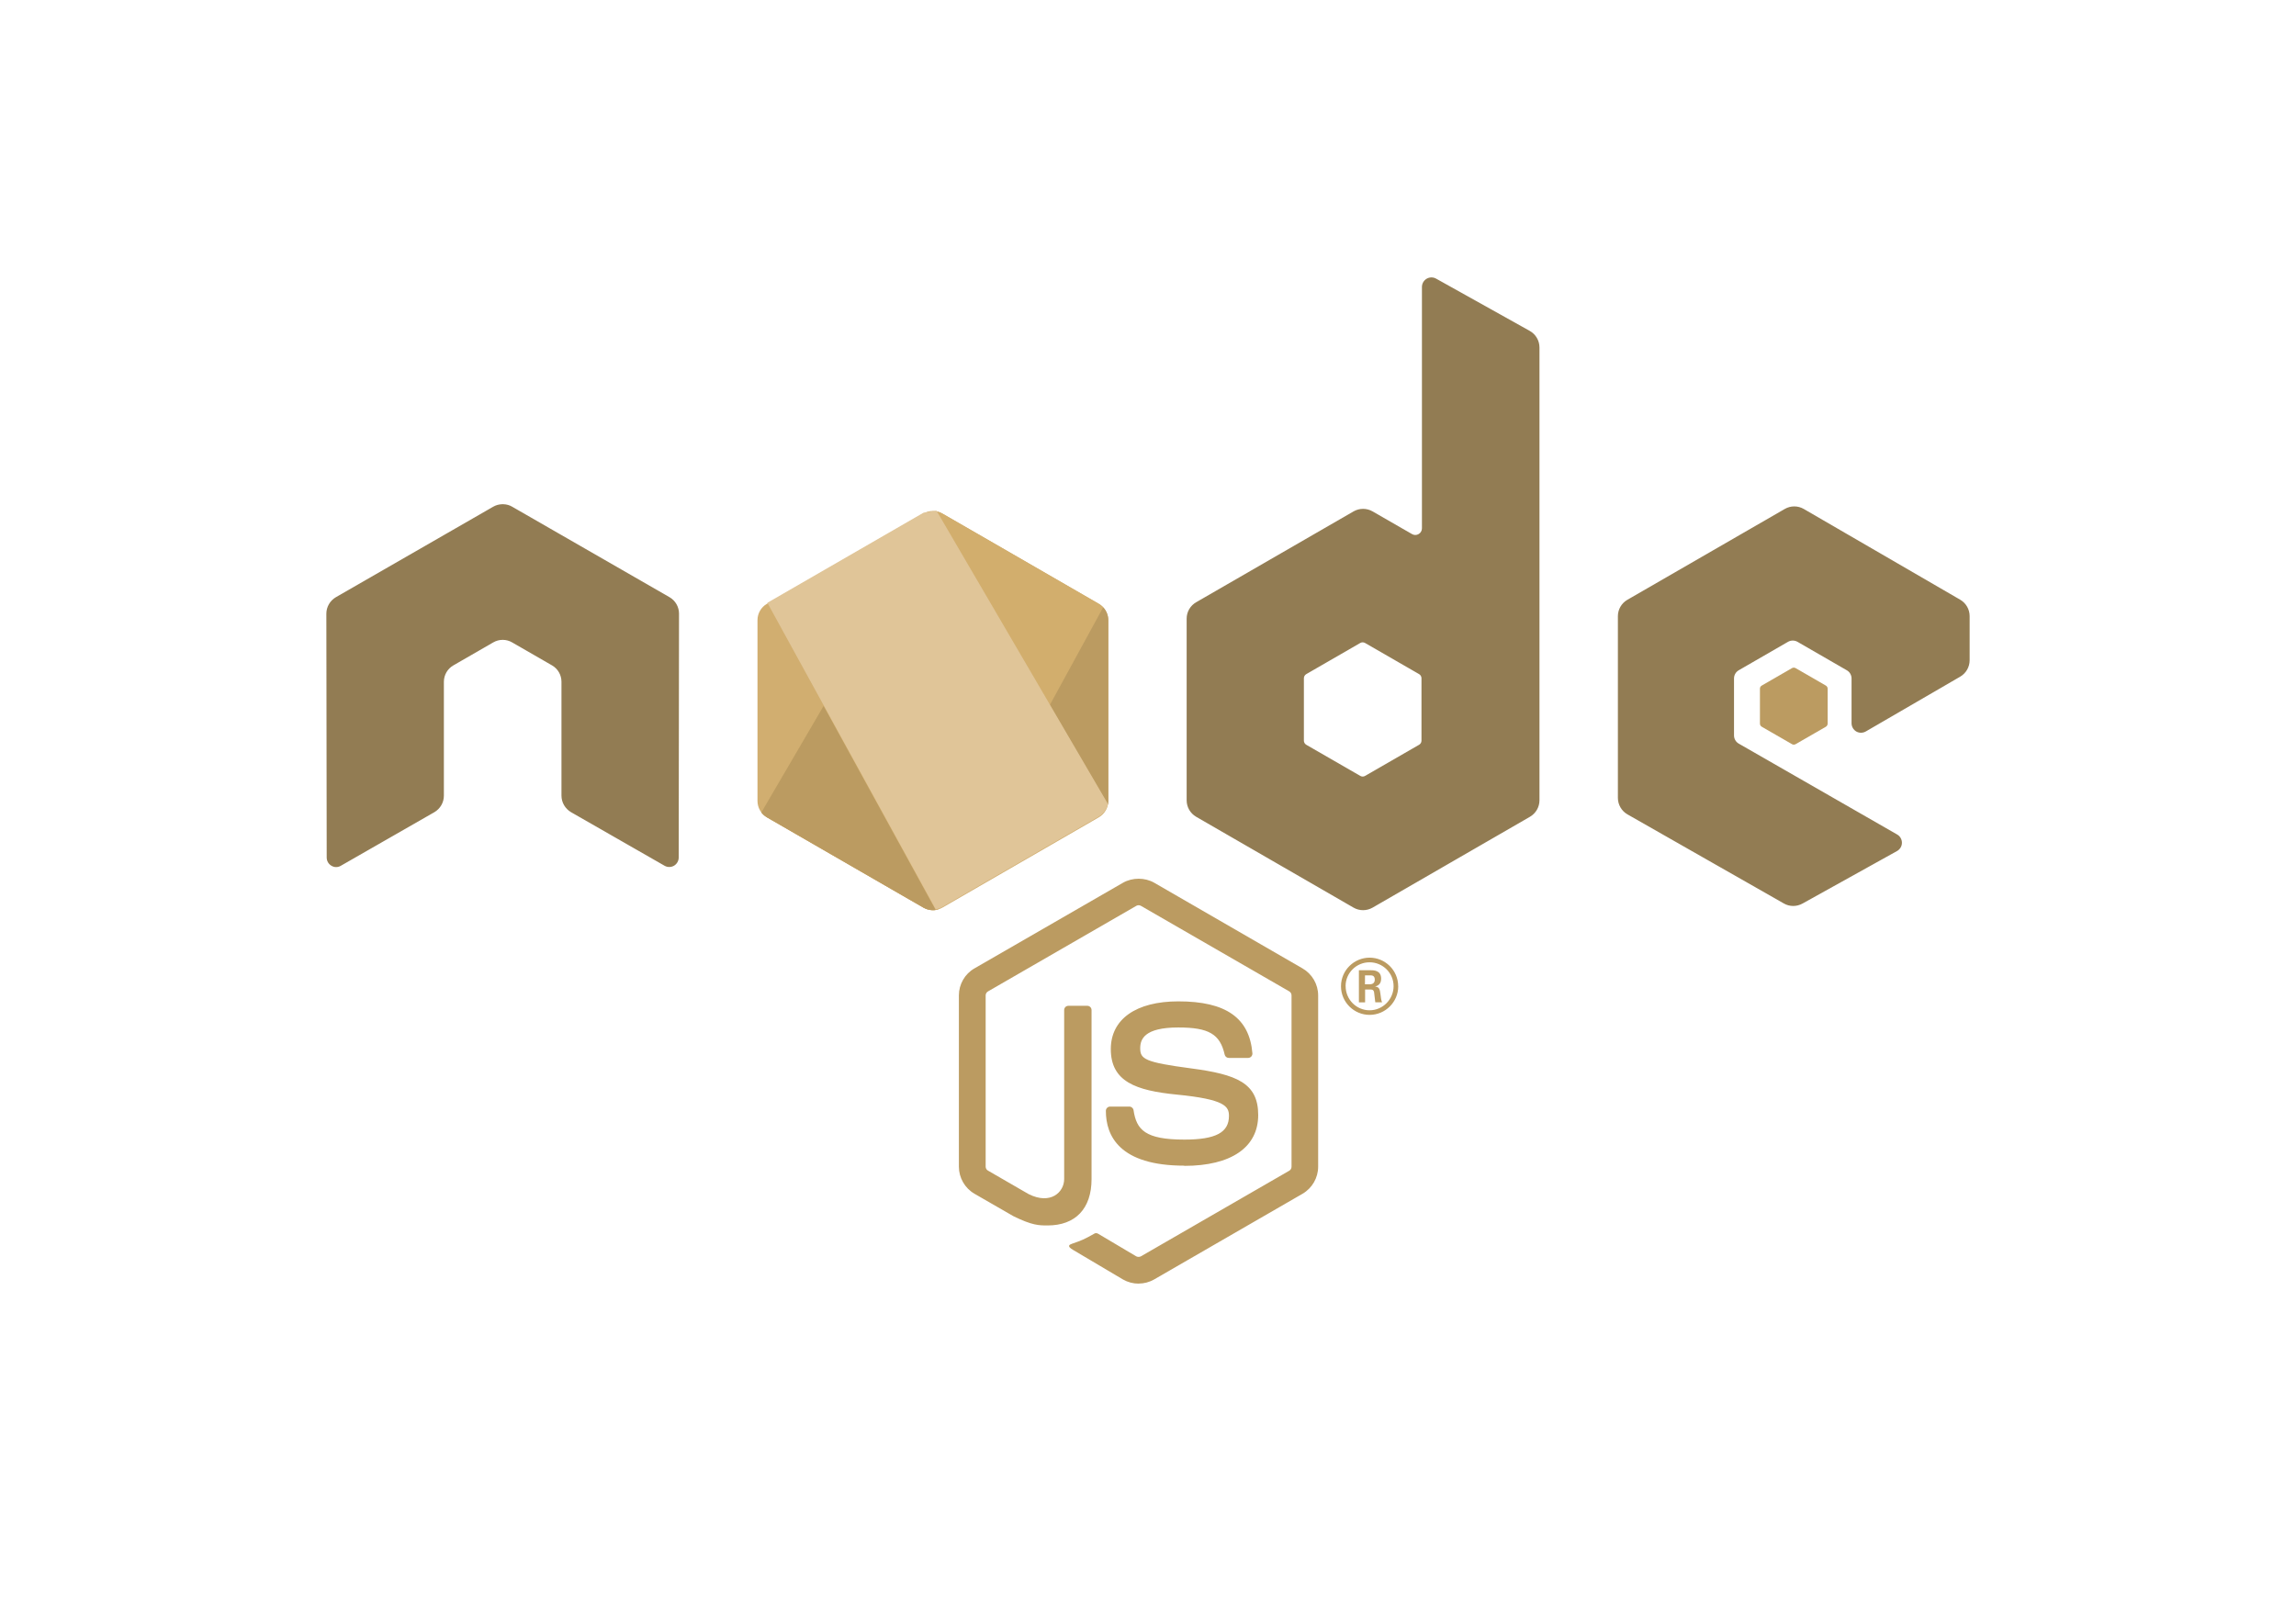 <?xml version="1.0" encoding="UTF-8"?>
<!DOCTYPE svg PUBLIC "-//W3C//DTD SVG 1.1//EN" "http://www.w3.org/Graphics/SVG/1.1/DTD/svg11.dtd">
<!-- Creator: CorelDRAW X7 -->
<svg xmlns="http://www.w3.org/2000/svg" xml:space="preserve" width="4.553in" height="3.183in" version="1.1" style="shape-rendering:geometricPrecision; text-rendering:geometricPrecision; image-rendering:optimizeQuality; fill-rule:evenodd; clip-rule:evenodd"
viewBox="0 0 45533 31832"
 xmlns:xlink="http://www.w3.org/1999/xlink">
 <defs>
  <style type="text/css">
   <![CDATA[
    .fil5 {fill:none}
    .fil2 {fill:#927C53}
    .fil1 {fill:#BB9B61}
    .fil0 {fill:#D1AE70}
    .fil3 {fill:#D2AE6D}
    .fil4 {fill:#E0C598}
   ]]>
  </style>
 </defs>
 <g id="Layer_x0020_1">
  <g id="_1502933122112">
   <g>
    <path class="fil0" d="M18312 10186l-3103 1791c-116,67 -187,191 -187,325l0 3585c0,134 71,258 187,325l3104 1792c116,67 259,67 375,0l3104 -1792c115,-67 187,-191 187,-325l0 -3585c0,-134 -72,-258 -188,-325l-3103 -1791c-58,-34 -123,-50 -188,-50 -65,0 -130,16 -188,50z"/>
    <g>
     <path class="fil1" d="M22580 25462c-108,0 -215,-28 -309,-82l-982 -582c-147,-82 -76,-111 -27,-128 195,-68 235,-84 444,-202 22,-13 51,-8 73,5l755 448c27,14 66,14 91,0l2943 -1699c28,-16 45,-47 45,-80l0 -3396c0,-34 -17,-64 -45,-81l-2942 -1697c-27,-16 -64,-16 -91,0l-2941 1697c-29,16 -47,48 -47,80l0 3397c0,32 18,63 46,78l806 466c437,219 705,-39 705,-298l0 -3352c0,-48 37,-85 85,-85l373 0c47,0 85,37 85,85l0 3353c0,584 -318,919 -872,919 -170,0 -304,0 -678,-184l-772 -445c-191,-111 -309,-317 -309,-537l0 -3397c0,-221 118,-427 309,-536l2946 -1699c186,-106 434,-106 619,0l2942 1700c190,110 309,315 309,536l0 3396c0,221 -119,426 -309,537l-2942 1699c-95,55 -202,83 -311,83l1 1zm0 0l0 0 0 0z"/>
    </g>
    <g>
     <path class="fil1" d="M23489 23122c-1288,0 -1558,-591 -1558,-1087 0,-47 38,-85 85,-85l380 0c42,0 78,31 84,72 58,388 229,583 1008,583 620,0 884,-140 884,-469 0,-189 -76,-330 -1039,-424 -806,-80 -1304,-257 -1304,-902 0,-594 501,-947 1340,-947 942,0 1409,327 1468,1030 2,24 -7,47 -23,65 -16,17 -39,27 -62,27l-383 0c-39,0 -74,-28 -82,-66 -92,-407 -315,-538 -920,-538 -677,0 -755,236 -755,413 0,214 92,277 1006,398 905,120 1334,289 1334,925 0,641 -535,1009 -1467,1009l4 -4zm3580 -3598l99 0c81,0 96,-57 96,-90 0,-87 -59,-87 -92,-87l-102 0 -1 177zm-120 -279l219 0c75,0 222,0 222,168 0,117 -75,142 -120,156 88,6 94,64 106,145 6,51 15,138 33,168l-135 0c-4,-30 -24,-192 -24,-201 -9,-36 -22,-53 -67,-53l-111 0 0 255 -123 0 0 -638zm-263 317c0,264 213,478 475,478 263,0 476,-219 476,-478 0,-264 -216,-474 -477,-474 -258,0 -475,207 -475,473l1 1zm1043 2c0,312 -256,567 -568,567 -309,0 -567,-252 -567,-567 0,-322 264,-568 567,-568 306,0 567,247 567,568l1 0zm0 0l0 0 0 0z"/>
    </g>
    <path class="fil2" d="M13466 12174c0,-136 -71,-260 -188,-328l-3121 -1795c-52,-31 -111,-47 -171,-49l-32 0c-60,2 -119,18 -173,49l-3120 1795c-116,68 -189,193 -189,328l7 4836c0,67 35,129 94,163 57,35 129,35 187,0l1855 -1063c117,-69 188,-193 188,-327l0 -2259c0,-135 72,-259 189,-326l789 -455c59,-34 123,-51 189,-51 64,0 130,17 187,51l790 455c117,67 188,191 188,326l0 2259c0,134 73,258 189,327l1854 1062c58,34 131,34 189,0 57,-34 93,-96 93,-163l6 -4835zm14724 2518c0,33 -18,64 -47,81l-1072 618c-29,17 -65,17 -94,0l-1072 -618c-29,-17 -47,-48 -47,-81l0 -1238c0,-34 18,-65 47,-82l1071 -618c29,-17 65,-17 95,0l1072 618c29,17 47,48 47,82l0 1238zm290 -9165c-59,-33 -130,-32 -188,2 -57,34 -93,96 -93,163l0 4788c0,47 -25,91 -66,114 -40,24 -91,24 -131,0l-782 -450c-116,-67 -260,-67 -377,0l-3121 1802c-117,67 -189,191 -189,325l0 3604c0,135 72,259 189,327l3121 1802c117,67 260,67 377,0l3122 -1803c116,-68 188,-192 188,-327l0 -8981c0,-137 -74,-263 -194,-330l-1856 -1036zm10394 7895c116,-68 187,-192 187,-326l0 -874c0,-134 -71,-258 -187,-326l-3102 -1800c-117,-68 -261,-68 -378,0l-3120 1801c-118,68 -189,192 -189,327l0 3602c0,135 73,261 190,328l3101 1767c114,66 254,66 370,2l1875 -1042c59,-33 97,-96 97,-164 0,-67 -36,-131 -95,-164l-3140 -1802c-59,-33 -95,-96 -95,-163l0 -1130c0,-67 35,-129 94,-163l977 -564c58,-33 130,-33 188,0l977 564c59,33 95,96 95,163l0 888c0,67 36,130 94,164 58,33 130,33 189,-1l1872 -1087zm0 0z"/>
    <path class="fil1" d="M35537 13253c23,-13 50,-13 73,0l599 346c22,13 36,36 36,62l0 692c0,26 -14,50 -36,63l-599 345c-23,13 -50,13 -73,0l-598 -345c-23,-13 -37,-37 -37,-63l0 -692c0,-26 13,-49 36,-62l599 -346zm0 0z"/>
    <path class="fil3" d="M15099 16115c29,38 66,71 110,97l2663 1537 443 255c66,39 142,55 216,49 25,-2 50,-6 74,-13l3273 -5994c-25,-27 -54,-50 -87,-69l-2032 -1174 -1074 -618c-31,-17 -64,-30 -98,-39l-3488 5969z"/>
    <path class="fil1" d="M15209 16212l2710 1564 396 228c65,38 139,54 212,50 9,-1 19,-2 28,-4l-2222 -4047 -1234 2112c29,38 66,71 110,97z"/>
    <path class="fil1" d="M20818 13987l1153 1974c5,-24 8,-49 8,-74l0 -3585c0,-96 -37,-187 -101,-256l-1060 1941z"/>
    <path class="fil4" d="M15218 11957l3337 6078c47,-6 93,-22 134,-46l3103 -1792c94,-55 159,-146 180,-250l-3400 -5818 -259 42 -3095 1786z"/>
   </g>
   <polygon class="fil5" points="0,0 45533,0 45533,31832 0,31832 "/>
  </g>
 </g>
</svg>
